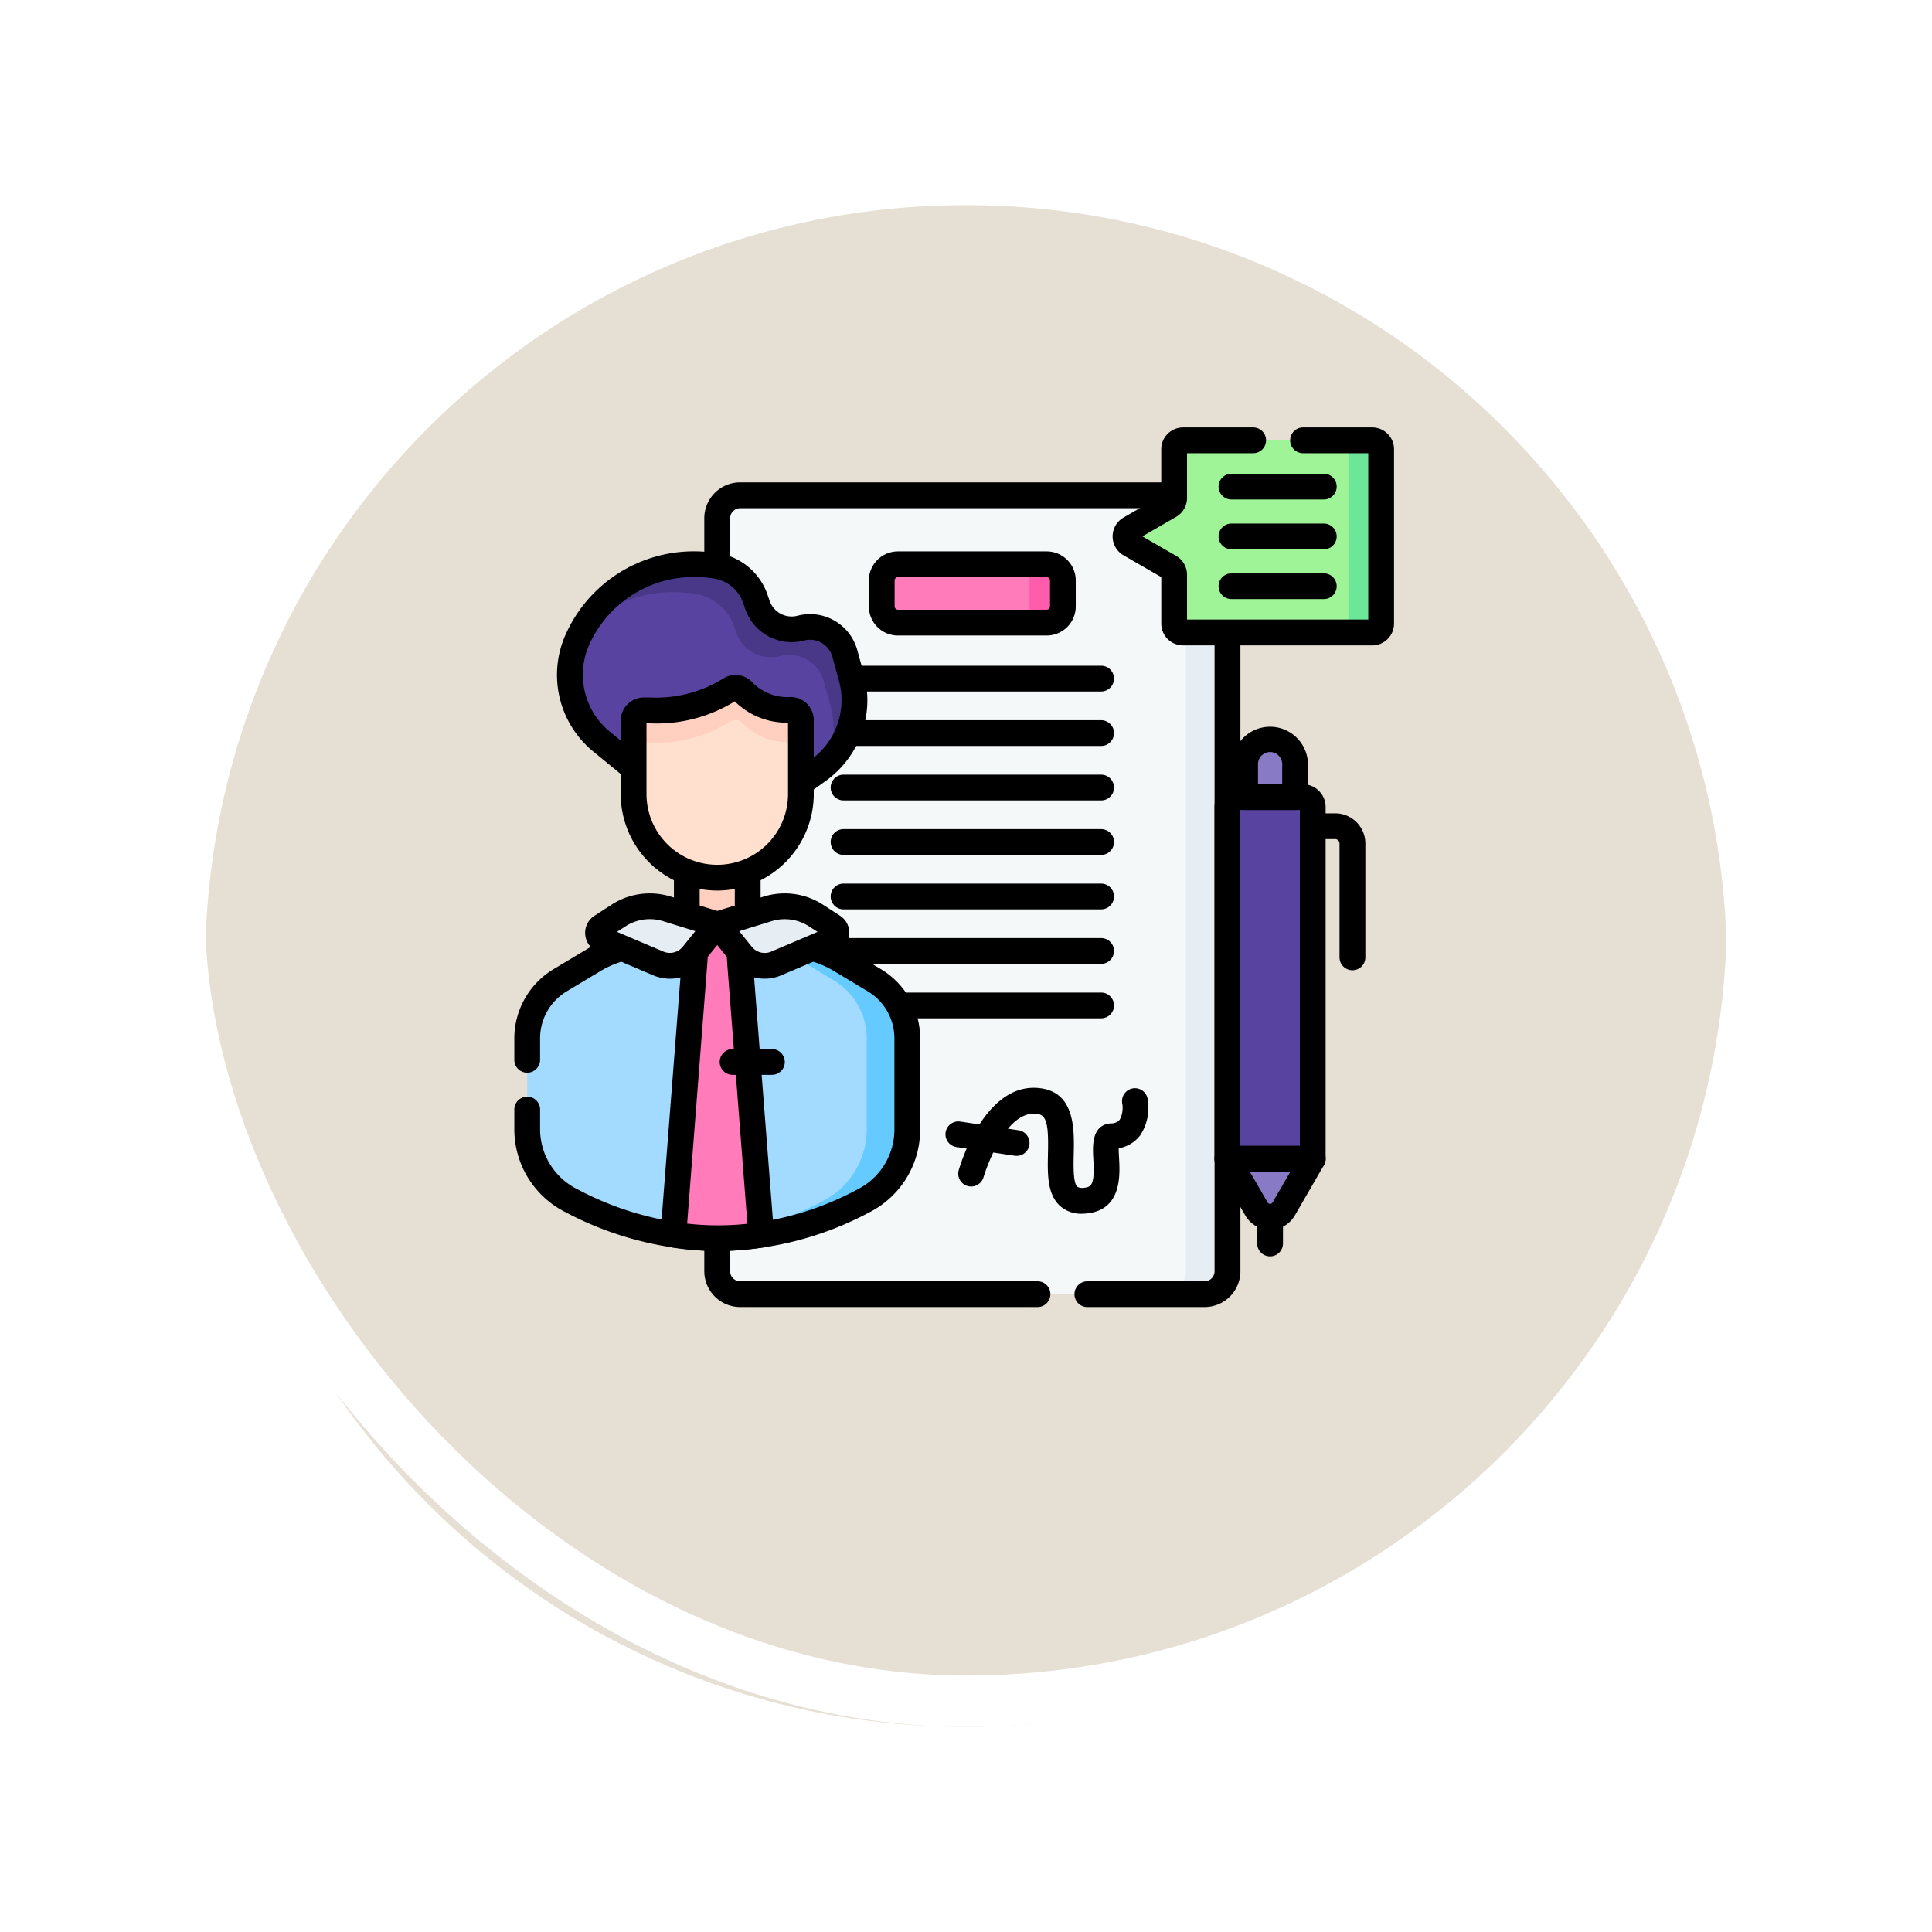 <svg xmlns="http://www.w3.org/2000/svg" xmlns:xlink="http://www.w3.org/1999/xlink" width="113" height="113" viewBox="0 0 113 113">
  <defs>
    <filter id="Trazado_896985" x="0" y="0" width="113" height="113" filterUnits="userSpaceOnUse">
      <feOffset dy="3" input="SourceAlpha"/>
      <feGaussianBlur stdDeviation="3" result="blur"/>
      <feFlood flood-opacity="0.161"/>
      <feComposite operator="in" in2="blur"/>
      <feComposite in="SourceGraphic"/>
    </filter>
  </defs>
  <g id="Grupo_1114896" data-name="Grupo 1114896" transform="translate(-239.5 -2163)">
    <g id="Grupo_1111318" data-name="Grupo 1111318" transform="translate(-92.281 -1683)">
      <g id="Grupo_1109826" data-name="Grupo 1109826" transform="translate(340.781 3852)">
        <g id="Grupo_1098742" data-name="Grupo 1098742">
          <g transform="matrix(1, 0, 0, 1, -9, -6)" filter="url(#Trazado_896985)">
            <g id="Trazado_896985-2" data-name="Trazado 896985" transform="translate(9 6)" fill="#e2dacc" opacity="0.859">
              <path d="M 47.5 93.5 C 41.289 93.5 35.265 92.284 29.595 89.886 C 24.118 87.569 19.198 84.252 14.973 80.027 C 10.748 75.802 7.431 70.882 5.114 65.405 C 2.716 59.735 1.5 53.711 1.5 47.5 C 1.5 41.289 2.716 35.265 5.114 29.595 C 7.431 24.118 10.748 19.198 14.973 14.973 C 19.198 10.748 24.118 7.431 29.595 5.114 C 35.265 2.716 41.289 1.5 47.5 1.5 C 53.711 1.5 59.735 2.716 65.405 5.114 C 70.882 7.431 75.802 10.748 80.027 14.973 C 84.252 19.198 87.569 24.118 89.886 29.595 C 92.284 35.265 93.5 41.289 93.5 47.5 C 93.5 53.711 92.284 59.735 89.886 65.405 C 87.569 70.882 84.252 75.802 80.027 80.027 C 75.802 84.252 70.882 87.569 65.405 89.886 C 59.735 92.284 53.711 93.5 47.5 93.5 Z" stroke="none"/>
              <path d="M 47.5 3 C 41.491 3 35.664 4.176 30.179 6.496 C 24.881 8.737 20.121 11.946 16.034 16.034 C 11.946 20.121 8.737 24.881 6.496 30.179 C 4.176 35.664 3 41.491 3 47.5 C 3 53.509 4.176 59.336 6.496 64.821 C 8.737 70.119 11.946 74.879 16.034 78.966 C 20.121 83.054 24.881 86.263 30.179 88.504 C 35.664 90.824 41.491 92 47.5 92 C 53.509 92 59.336 90.824 64.82 88.504 C 70.119 86.263 74.878 83.054 78.966 78.966 C 83.054 74.879 86.263 70.119 88.504 64.821 C 90.824 59.336 92 53.509 92 47.5 C 92 41.491 90.824 35.664 88.504 30.179 C 86.263 24.881 83.054 20.121 78.966 16.034 C 74.878 11.946 70.119 8.737 64.82 6.496 C 59.336 4.176 53.509 3 47.5 3 M 47.5 0 C 73.733 0 95 21.266 95 47.5 L 95 47.5 C 95 73.734 73.733 95 47.5 95 C 21.266 95 0 73.734 0 47.5 L 0 47.5 C 0 21.266 21.266 0 47.5 0 Z" stroke="none" fill="#fff"/>
            </g>
          </g>
          <g id="Rectángulo_400907" data-name="Rectángulo 400907" transform="translate(0 0)" fill="none" stroke="#fff" stroke-width="3">
            <rect width="95" height="95" rx="47.5" stroke="none"/>
            <rect x="1.5" y="1.5" width="92" height="92" rx="46" fill="none"/>
          </g>
        </g>
      </g>
    </g>
    <path id="Trazado_903719" data-name="Trazado 903719" d="M146.621,86.253H119.465a1.342,1.342,0,0,1-1.342-1.341V40.871a1.342,1.342,0,0,1,1.342-1.341h27.157a1.342,1.342,0,0,1,1.341,1.341v44.04A1.342,1.342,0,0,1,146.621,86.253Z" transform="translate(163.329 2152.442)" fill="#f4f8f9"/>
    <path id="Trazado_903720" data-name="Trazado 903720" d="M379.978,39.53h-2.429a1.341,1.341,0,0,1,1.341,1.341v44.04a1.341,1.341,0,0,1-1.341,1.341h2.429a1.341,1.341,0,0,0,1.341-1.341V40.871A1.341,1.341,0,0,0,379.978,39.53Z" transform="translate(-70.028 2152.442)" fill="#e7eef3"/>
    <path id="Trazado_903721" data-name="Trazado 903721" d="M139.875,80.261h-6.825a.754.754,0,1,1,0-1.507h6.825a.588.588,0,0,0,.588-.588V34.125a.588.588,0,0,0-.588-.588H112.718a.589.589,0,0,0-.588.588v44.04a.589.589,0,0,0,.588.588h17.417a.754.754,0,0,1,0,1.507H112.718a2.1,2.1,0,0,1-2.1-2.1V34.125a2.1,2.1,0,0,1,2.1-2.1h27.157a2.1,2.1,0,0,1,2.1,2.1v44.04A2.1,2.1,0,0,1,139.875,80.261Z" transform="translate(170.075 2159.188)"/>
    <path id="Trazado_903722" data-name="Trazado 903722" d="M223.541,82.989h-8.7a.948.948,0,0,1-.948-.948v-1.52a.948.948,0,0,1,.948-.948h8.7a.948.948,0,0,1,.948.948v1.52A.948.948,0,0,1,223.541,82.989Z" transform="translate(77.179 2116.423)" fill="#ff7bba"/>
    <path id="Trazado_903723" data-name="Trazado 903723" d="M292.436,79.572h-1.947a.948.948,0,0,1,.948.948v1.52a.948.948,0,0,1-.948.948h1.947a.948.948,0,0,0,.948-.948V80.52A.948.948,0,0,0,292.436,79.572Z" transform="translate(8.283 2116.424)" fill="#ff5cab"/>
    <path id="Trazado_903724" data-name="Trazado 903724" d="M216.794,77h-8.7a1.7,1.7,0,0,1-1.7-1.7v-1.52a1.7,1.7,0,0,1,1.7-1.7h8.7a1.7,1.7,0,0,1,1.7,1.7v1.52A1.7,1.7,0,0,1,216.794,77Zm-8.7-3.416a.2.2,0,0,0-.194.194v1.52a.2.2,0,0,0,.194.194h8.7a.2.2,0,0,0,.194-.194v-1.52a.2.2,0,0,0-.194-.194Z" transform="translate(83.925 2123.17)"/>
    <g id="Grupo_1113444" data-name="Grupo 1113444" transform="translate(288.085 2201.937)">
      <path id="Línea_315" data-name="Línea 315" d="M8.318-5.993H-6.746A.754.754,0,0,1-7.5-6.746.754.754,0,0,1-6.746-7.5H8.318a.754.754,0,0,1,.754.754A.754.754,0,0,1,8.318-5.993Z" transform="translate(7.5 7.5)"/>
      <path id="Línea_316" data-name="Línea 316" d="M8.318-5.993H-6.746A.754.754,0,0,1-7.5-6.746.754.754,0,0,1-6.746-7.5H8.318a.754.754,0,0,1,.754.754A.754.754,0,0,1,8.318-5.993Z" transform="translate(7.5 10.686)"/>
      <path id="Línea_317" data-name="Línea 317" d="M8.318-5.993H-6.746A.754.754,0,0,1-7.5-6.746.754.754,0,0,1-6.746-7.5H8.318a.754.754,0,0,1,.754.754A.754.754,0,0,1,8.318-5.993Z" transform="translate(7.5 13.872)"/>
      <path id="Línea_318" data-name="Línea 318" d="M8.318-5.993H-6.746A.754.754,0,0,1-7.5-6.746.754.754,0,0,1-6.746-7.5H8.318a.754.754,0,0,1,.754.754A.754.754,0,0,1,8.318-5.993Z" transform="translate(7.5 17.058)"/>
      <path id="Línea_319" data-name="Línea 319" d="M8.318-5.993H-6.746A.754.754,0,0,1-7.5-6.746.754.754,0,0,1-6.746-7.5H8.318a.754.754,0,0,1,.754.754A.754.754,0,0,1,8.318-5.993Z" transform="translate(7.5 20.244)"/>
      <path id="Línea_320" data-name="Línea 320" d="M8.318-5.993H-6.746A.754.754,0,0,1-7.5-6.746.754.754,0,0,1-6.746-7.5H8.318a.754.754,0,0,1,.754.754A.754.754,0,0,1,8.318-5.993Z" transform="translate(7.5 23.43)"/>
      <path id="Línea_321" data-name="Línea 321" d="M8.318-5.993H-6.746A.754.754,0,0,1-7.5-6.746.754.754,0,0,1-6.746-7.5H8.318a.754.754,0,0,1,.754.754A.754.754,0,0,1,8.318-5.993Z" transform="translate(7.5 26.617)"/>
    </g>
    <path id="Trazado_903725" data-name="Trazado 903725" d="M18.127,307.594l2.013-.175,5.033-1.557,2.5-1.84,1.069-3.554-.094-4.136-.676-2.815-2.815-1.8-2.038-1.3-4.5-1.118-5.488,1.362a6.29,6.29,0,0,0-1.72.711l-1.99,1.194A3.949,3.949,0,0,0,7.5,295.957v5.316a4.7,4.7,0,0,0,2.573,4.181,19.224,19.224,0,0,0,7.4,2.157Z" transform="translate(262.835 1927.768)" fill="#a2dbff"/>
    <path id="Trazado_903726" data-name="Trazado 903726" d="M116.676,292.569l-1.99-1.194a6.288,6.288,0,0,0-1.72-.711l-5.488-1.362-1.189.3,5.212,1.294,2.8,1.678a3.949,3.949,0,0,1,1.917,3.386v5.337a4.7,4.7,0,0,1-2.552,4.171,18.806,18.806,0,0,1-7.328,2.147,18.076,18.076,0,0,0,9.725-2.157,4.686,4.686,0,0,0,2.533-4.161v-5.337A3.949,3.949,0,0,0,116.676,292.569Z" transform="translate(173.974 1927.77)" fill="#64caff"/>
    <path id="Trazado_903727" data-name="Trazado 903727" d="M11.919,301.657a19.517,19.517,0,0,1-8.947-2.284A5.424,5.424,0,0,1,0,294.526V293.41a.754.754,0,1,1,1.507,0v1.116a3.923,3.923,0,0,0,2.151,3.5,18.007,18.007,0,0,0,8.26,2.139,17.641,17.641,0,0,0,8.178-2.126,3.925,3.925,0,0,0,2.135-3.5V289.21a3.212,3.212,0,0,0-1.552-2.74l-1.99-1.194a5.532,5.532,0,0,0-1.514-.626l-5.306-1.317L6.563,284.65a5.531,5.531,0,0,0-1.514.626l-1.99,1.194a3.211,3.211,0,0,0-1.552,2.74V290.5A.754.754,0,0,1,0,290.5V289.21a4.726,4.726,0,0,1,2.283-4.033l1.99-1.194a7.037,7.037,0,0,1,1.926-.8l5.488-1.362a.753.753,0,0,1,.363,0l5.488,1.362a7.038,7.038,0,0,1,1.926.8l1.99,1.194a4.727,4.727,0,0,1,2.283,4.033v5.337a5.427,5.427,0,0,1-2.95,4.835A19.163,19.163,0,0,1,11.919,301.657Z" transform="translate(269.582 1934.515)"/>
    <path id="Trazado_903728" data-name="Trazado 903728" d="M97.7,311.42l-1.234-15.914-.118-1.8H93.915l-.12,1.836-1.231,15.868A16.758,16.758,0,0,0,97.7,311.42Z" transform="translate(186.319 1923.811)" fill="#ff7bba"/>
    <path id="Trazado_903729" data-name="Trazado 903729" d="M88.433,305.619A17.71,17.71,0,0,1,85.7,305.4a.754.754,0,0,1-.635-.8L86.3,288.734l.119-1.827a.754.754,0,0,1,.752-.7H89.6a.754.754,0,0,1,.752.7l.118,1.8,1.233,15.9a.754.754,0,0,1-.638.8A17.625,17.625,0,0,1,88.433,305.619Zm-1.809-1.61a15.989,15.989,0,0,0,3.524.01l-1.178-15.2L88.9,287.71H87.874l-.074,1.131Z" transform="translate(193.066 1930.557)"/>
    <rect id="Rectángulo_405353" data-name="Rectángulo 405353" width="3.562" height="4.718" transform="translate(279.67 2212.353)" fill="#ffcfc0"/>
    <path id="Trazado_903730" data-name="Trazado 903730" d="M97.211,241.074H93.649a.754.754,0,0,1-.754-.754V235.6a.754.754,0,0,1,.754-.754h3.562a.754.754,0,0,1,.754.754v4.718A.754.754,0,0,1,97.211,241.074ZM94.4,239.566h2.055v-3.211H94.4Z" transform="translate(186.022 1976.751)"/>
    <path id="Trazado_903731" data-name="Trazado 903731" d="M47.36,98.021l.958-1.989-.275-2.339L47.1,91.622l-1.844-.775s-1.865-.042-1.928,0a13.792,13.792,0,0,1-.985-1.467l-1.928-2.158-2.053.189-2.975.8L34,89.173l-.505.571-.447.532h0c-.1.182-.2.369-.283.561l-.038.087a5.02,5.02,0,0,0,1.424,5.9l1.884,1.543,9.786.876,1.035-.742c.134-.1.261-.2.383-.3Z" transform="translate(240.522 2109.543)" fill="#5844a0"/>
    <path id="Trazado_903732" data-name="Trazado 903732" d="M55.428,86.2l-.384-1.4a2.116,2.116,0,0,0-2.576-1.486,2.116,2.116,0,0,1-2.534-1.354l-.122-.352a2.915,2.915,0,0,0-2.276-1.932,8.407,8.407,0,0,0-1.305-.1A7.455,7.455,0,0,0,39.7,83.4,7.453,7.453,0,0,1,45,81.211a8.407,8.407,0,0,1,1.305.1,2.915,2.915,0,0,1,2.276,1.932l.122.352a2.116,2.116,0,0,0,2.534,1.354,2.116,2.116,0,0,1,2.576,1.486l.384,1.4a5.026,5.026,0,0,1-.3,3.48A5.029,5.029,0,0,0,55.428,86.2Z" transform="translate(233.872 2116.423)" fill="#483887"/>
    <path id="Trazado_903733" data-name="Trazado 903733" d="M39.1,86.368q-.034,0-.067,0l-9.786-.876a.754.754,0,0,1-.41-.168l-1.884-1.543a5.79,5.79,0,0,1-1.637-6.785l.041-.092a8.2,8.2,0,0,1,7.468-4.829,9.328,9.328,0,0,1,1.458.114,3.661,3.661,0,0,1,2.868,2.429l.122.352a1.361,1.361,0,0,0,1.632.872A2.868,2.868,0,0,1,42.4,77.853l.384,1.4a5.8,5.8,0,0,1-2.208,6.235l-1.035.742A.754.754,0,0,1,39.1,86.368Zm-9.488-2.36,9.276.83.808-.579a4.292,4.292,0,0,0,1.632-4.61l-.384-1.4a1.36,1.36,0,0,0-1.658-.957,2.868,2.868,0,0,1-3.437-1.836l-.122-.352a2.156,2.156,0,0,0-1.684-1.435,7.692,7.692,0,0,0-1.188-.094,6.7,6.7,0,0,0-6.123,3.939,4.3,4.3,0,0,0,1.176,5.094Z" transform="translate(247.242 2123.171)"/>
    <path id="Trazado_903734" data-name="Trazado 903734" d="M74.317,162.722h0a4.893,4.893,0,0,1-4.893-4.893v-4.287a.606.606,0,0,1,.618-.606,8.388,8.388,0,0,0,5-1.2.6.6,0,0,1,.806.113,3.6,3.6,0,0,0,2.772,1.065.608.608,0,0,1,.589.606v4.314A4.893,4.893,0,0,1,74.317,162.722Z" transform="translate(207.134 2051.612)" fill="#ffe0cf"/>
    <path id="Trazado_903735" data-name="Trazado 903735" d="M78.621,152.907a3.6,3.6,0,0,1-2.772-1.065.6.6,0,0,0-.806-.113,8.389,8.389,0,0,1-5,1.2.606.606,0,0,0-.618.606v1.882a.606.606,0,0,1,.618-.606,8.388,8.388,0,0,0,5-1.2.6.6,0,0,1,.806.113,3.6,3.6,0,0,0,2.772,1.065.608.608,0,0,1,.589.606v-1.882A.608.608,0,0,0,78.621,152.907Z" transform="translate(207.134 2051.613)" fill="#ffcfc0"/>
    <path id="Trazado_903736" data-name="Trazado 903736" d="M67.571,156.729a5.653,5.653,0,0,1-5.647-5.647v-4.287a1.361,1.361,0,0,1,1.358-1.36l.335,0a7.452,7.452,0,0,0,4.253-1.076,1.354,1.354,0,0,1,1.811.253,2.887,2.887,0,0,0,2.219.794,1.357,1.357,0,0,1,1.316,1.359v4.314A5.653,5.653,0,0,1,67.571,156.729Zm-4.139-9.785v4.138a4.139,4.139,0,0,0,8.279,0v-4.173a4.305,4.305,0,0,1-3.115-1.247,8.676,8.676,0,0,1-4.977,1.284Z" transform="translate(213.88 2058.359)"/>
    <path id="Trazado_903737" data-name="Trazado 903737" d="M55.692,279.788l-1.434,1.777a1.723,1.723,0,0,1-2.016.5l-3.256-1.384a.44.44,0,0,1-.067-.775l1-.647a3.363,3.363,0,0,1,2.818-.388Z" transform="translate(225.76 1937.283)" fill="#e7eef3"/>
    <path id="Trazado_903738" data-name="Trazado 903738" d="M45,271.225a4.112,4.112,0,0,1,1.216.184l2.953.913a.754.754,0,0,1,.364,1.193L48.1,275.292a2.477,2.477,0,0,1-2.9.724l-3.256-1.384a1.194,1.194,0,0,1-.181-2.1l1-.647A4.108,4.108,0,0,1,45,271.225Zm2.662,2.208-1.891-.585a2.609,2.609,0,0,0-2.186.3l-.505.326,2.713,1.153a.969.969,0,0,0,1.134-.284Z" transform="translate(232.506 1944.029)"/>
    <path id="Trazado_903739" data-name="Trazado 903739" d="M118.118,279.788l1.434,1.777a1.723,1.723,0,0,0,2.016.5l3.256-1.384a.44.44,0,0,0,.067-.775l-1-.647a3.363,3.363,0,0,0-2.818-.388Z" transform="translate(163.333 1937.283)" fill="#e7eef3"/>
    <path id="Trazado_903740" data-name="Trazado 903740" d="M115.318,271.225h0a4.108,4.108,0,0,1,2.234.659l1,.647a1.194,1.194,0,0,1-.181,2.1l-3.256,1.384a2.477,2.477,0,0,1-2.9-.724l-1.434-1.777a.754.754,0,0,1,.364-1.193l2.953-.913A4.112,4.112,0,0,1,115.318,271.225Zm1.921,2.251-.505-.326a2.609,2.609,0,0,0-2.186-.3l-1.891.585.736.912a.969.969,0,0,0,1.134.283Z" transform="translate(170.08 1944.029)"/>
    <path id="Línea_322" data-name="Línea 322" d="M-4.442-5.993h-2.3A.754.754,0,0,1-7.5-6.746.754.754,0,0,1-6.746-7.5h2.3a.754.754,0,0,1,.754.754A.754.754,0,0,1-4.442-5.993Z" transform="translate(289.094 2231.859)"/>
    <path id="Trazado_903741" data-name="Trazado 903741" d="M358.574,8.021v2.856a.521.521,0,0,1-.26.451l-2.325,1.343a.521.521,0,0,0,0,.9l2.325,1.343a.521.521,0,0,1,.26.451v2.856a.521.521,0,0,0,.521.521h11.062a.521.521,0,0,0,.521-.521V8.021a.521.521,0,0,0-.521-.521H359.1A.521.521,0,0,0,358.574,8.021Z" transform="translate(-50.4 2181.254)" fill="#9ff497"/>
    <path id="Trazado_903742" data-name="Trazado 903742" d="M482.229,7.5H480.32a.521.521,0,0,1,.521.521v10.2a.521.521,0,0,1-.521.521h1.909a.521.521,0,0,0,.521-.521V8.021A.521.521,0,0,0,482.229,7.5Z" transform="translate(-162.473 2181.254)" fill="#6ce79a"/>
    <g id="Grupo_1113445" data-name="Grupo 1113445" transform="translate(310.773 2190.708)">
      <path id="Línea_323" data-name="Línea 323" d="M-1.348-5.993h-5.4A.754.754,0,0,1-7.5-6.746.754.754,0,0,1-6.746-7.5h5.4a.754.754,0,0,1,.754.754A.754.754,0,0,1-1.348-5.993Z" transform="translate(7.5 7.5)"/>
      <path id="Línea_324" data-name="Línea 324" d="M-1.348-5.993h-5.4A.754.754,0,0,1-7.5-6.746.754.754,0,0,1-6.746-7.5h5.4a.754.754,0,0,1,.754.754A.754.754,0,0,1-1.348-5.993Z" transform="translate(7.5 10.413)"/>
      <path id="Línea_325" data-name="Línea 325" d="M-1.348-5.993h-5.4A.754.754,0,0,1-7.5-6.746.754.754,0,0,1-6.746-7.5h5.4a.754.754,0,0,1,.754.754A.754.754,0,0,1-1.348-5.993Z" transform="translate(7.5 13.325)"/>
    </g>
    <path id="Trazado_903743" data-name="Trazado 903743" d="M363.411,12.749H352.349a1.276,1.276,0,0,1-1.274-1.274V8.753l-2.209-1.275a1.274,1.274,0,0,1,0-2.207L351.074,4V1.274A1.276,1.276,0,0,1,352.349,0h4.074a.754.754,0,1,1,0,1.507h-3.841V4.13a1.278,1.278,0,0,1-.637,1.1l-1.976,1.141,1.976,1.141a1.278,1.278,0,0,1,.637,1.1v2.623h10.6V1.507h-3.841a.754.754,0,0,1,0-1.507h4.074a1.276,1.276,0,0,1,1.274,1.274v10.2A1.276,1.276,0,0,1,363.411,12.749Z" transform="translate(-43.654 2188)"/>
    <path id="Trazado_903744" data-name="Trazado 903744" d="M420.062,236.335h-4.99V215.759a.574.574,0,0,1,.574-.574h3.841a.574.574,0,0,1,.574.574Z" transform="translate(-103.781 1994.438)" fill="#5844a0"/>
    <path id="Trazado_903745" data-name="Trazado 903745" d="M413.315,230.342h-4.99a.754.754,0,0,1-.754-.754V209.013a1.33,1.33,0,0,1,1.328-1.328h3.841a1.33,1.33,0,0,1,1.328,1.328v20.576a.754.754,0,0,1-.754.754Zm-4.236-1.507h3.482V209.192h-3.482Z" transform="translate(-97.034 2001.185)"/>
    <path id="Trazado_903746" data-name="Trazado 903746" d="M420.062,425.661h-4.99l1.7,2.938a.919.919,0,0,0,1.592,0Z" transform="translate(-103.781 1805.112)" fill="#887ac5"/>
    <path id="Trazado_903747" data-name="Trazado 903747" d="M408.326,418.161h4.99a.754.754,0,0,1,.652,1.131l-1.7,2.938a1.673,1.673,0,0,1-2.9,0l-1.7-2.938a.754.754,0,0,1,.652-1.131Zm3.683,1.507h-2.377l1.045,1.807a.166.166,0,0,0,.287,0Z" transform="translate(-97.034 1811.858)"/>
    <path id="Línea_326" data-name="Línea 326" d="M-6.746-4.434A.754.754,0,0,1-7.5-5.187V-6.746A.754.754,0,0,1-6.746-7.5a.754.754,0,0,1,.754.754v1.559A.754.754,0,0,1-6.746-4.434Z" transform="translate(320.532 2240.917)"/>
    <path id="Trazado_903748" data-name="Trazado 903748" d="M428.272,185.062h-2.924v-1.9a1.462,1.462,0,0,1,1.462-1.462h0a1.462,1.462,0,0,1,1.462,1.462Z" transform="translate(-113.024 2024.562)" fill="#887ac5"/>
    <path id="Trazado_903749" data-name="Trazado 903749" d="M421.526,179.069H418.6a.754.754,0,0,1-.754-.754v-1.9a2.216,2.216,0,1,1,4.432,0v1.9A.754.754,0,0,1,421.526,179.069Zm-2.171-1.507h1.417v-1.149a.709.709,0,1,0-1.417,0Z" transform="translate(-106.277 2031.308)"/>
    <path id="Trazado_903750" data-name="Trazado 903750" d="M460.3,233.812a.754.754,0,0,1-.754-.754V226.4a.259.259,0,0,0-.259-.259H457.98a.754.754,0,0,1,0-1.507h1.311a1.768,1.768,0,0,1,1.766,1.766v6.654A.754.754,0,0,1,460.3,233.812Z" transform="translate(-141.699 1985.936)"/>
    <g id="Grupo_1113446" data-name="Grupo 1113446" transform="translate(294.8 2226.627)">
      <path id="Trazado_903751" data-name="Trazado 903751" d="M265.574,391.76a1.832,1.832,0,0,1-1.294-.468c-.746-.692-.719-1.895-.692-3.058.035-1.562-.042-2.228-.609-2.312-1.97-.293-3.153,3.674-3.164,3.715a.754.754,0,0,1-1.451-.409c.061-.216,1.528-5.288,4.837-4.8,1.974.294,1.926,2.426,1.894,3.837-.016.712-.038,1.688.211,1.919a.617.617,0,0,0,.4.058c.446-.043.619-.207.535-1.673-.043-.753-.116-2.014,1.034-2.093a.627.627,0,0,0,.51-.214,1.485,1.485,0,0,0,.145-.968.754.754,0,0,1,1.479-.29,2.936,2.936,0,0,1-.429,2.176,2.037,2.037,0,0,1-1.256.755c0,.166.012.384.021.548.057.993.177,3.059-1.894,3.26Q265.709,391.76,265.574,391.76Z" transform="translate(-257.594 -384.398)"/>
      <path id="Línea_327" data-name="Línea 327" d="M-3.338-5.484a.759.759,0,0,1-.112-.008L-6.859-6a.754.754,0,0,1-.634-.857.754.754,0,0,1,.857-.634l3.408.509a.754.754,0,0,1,.634.857A.754.754,0,0,1-3.338-5.484Z" transform="translate(7.501 9.463)"/>
    </g>
  </g>
</svg>
